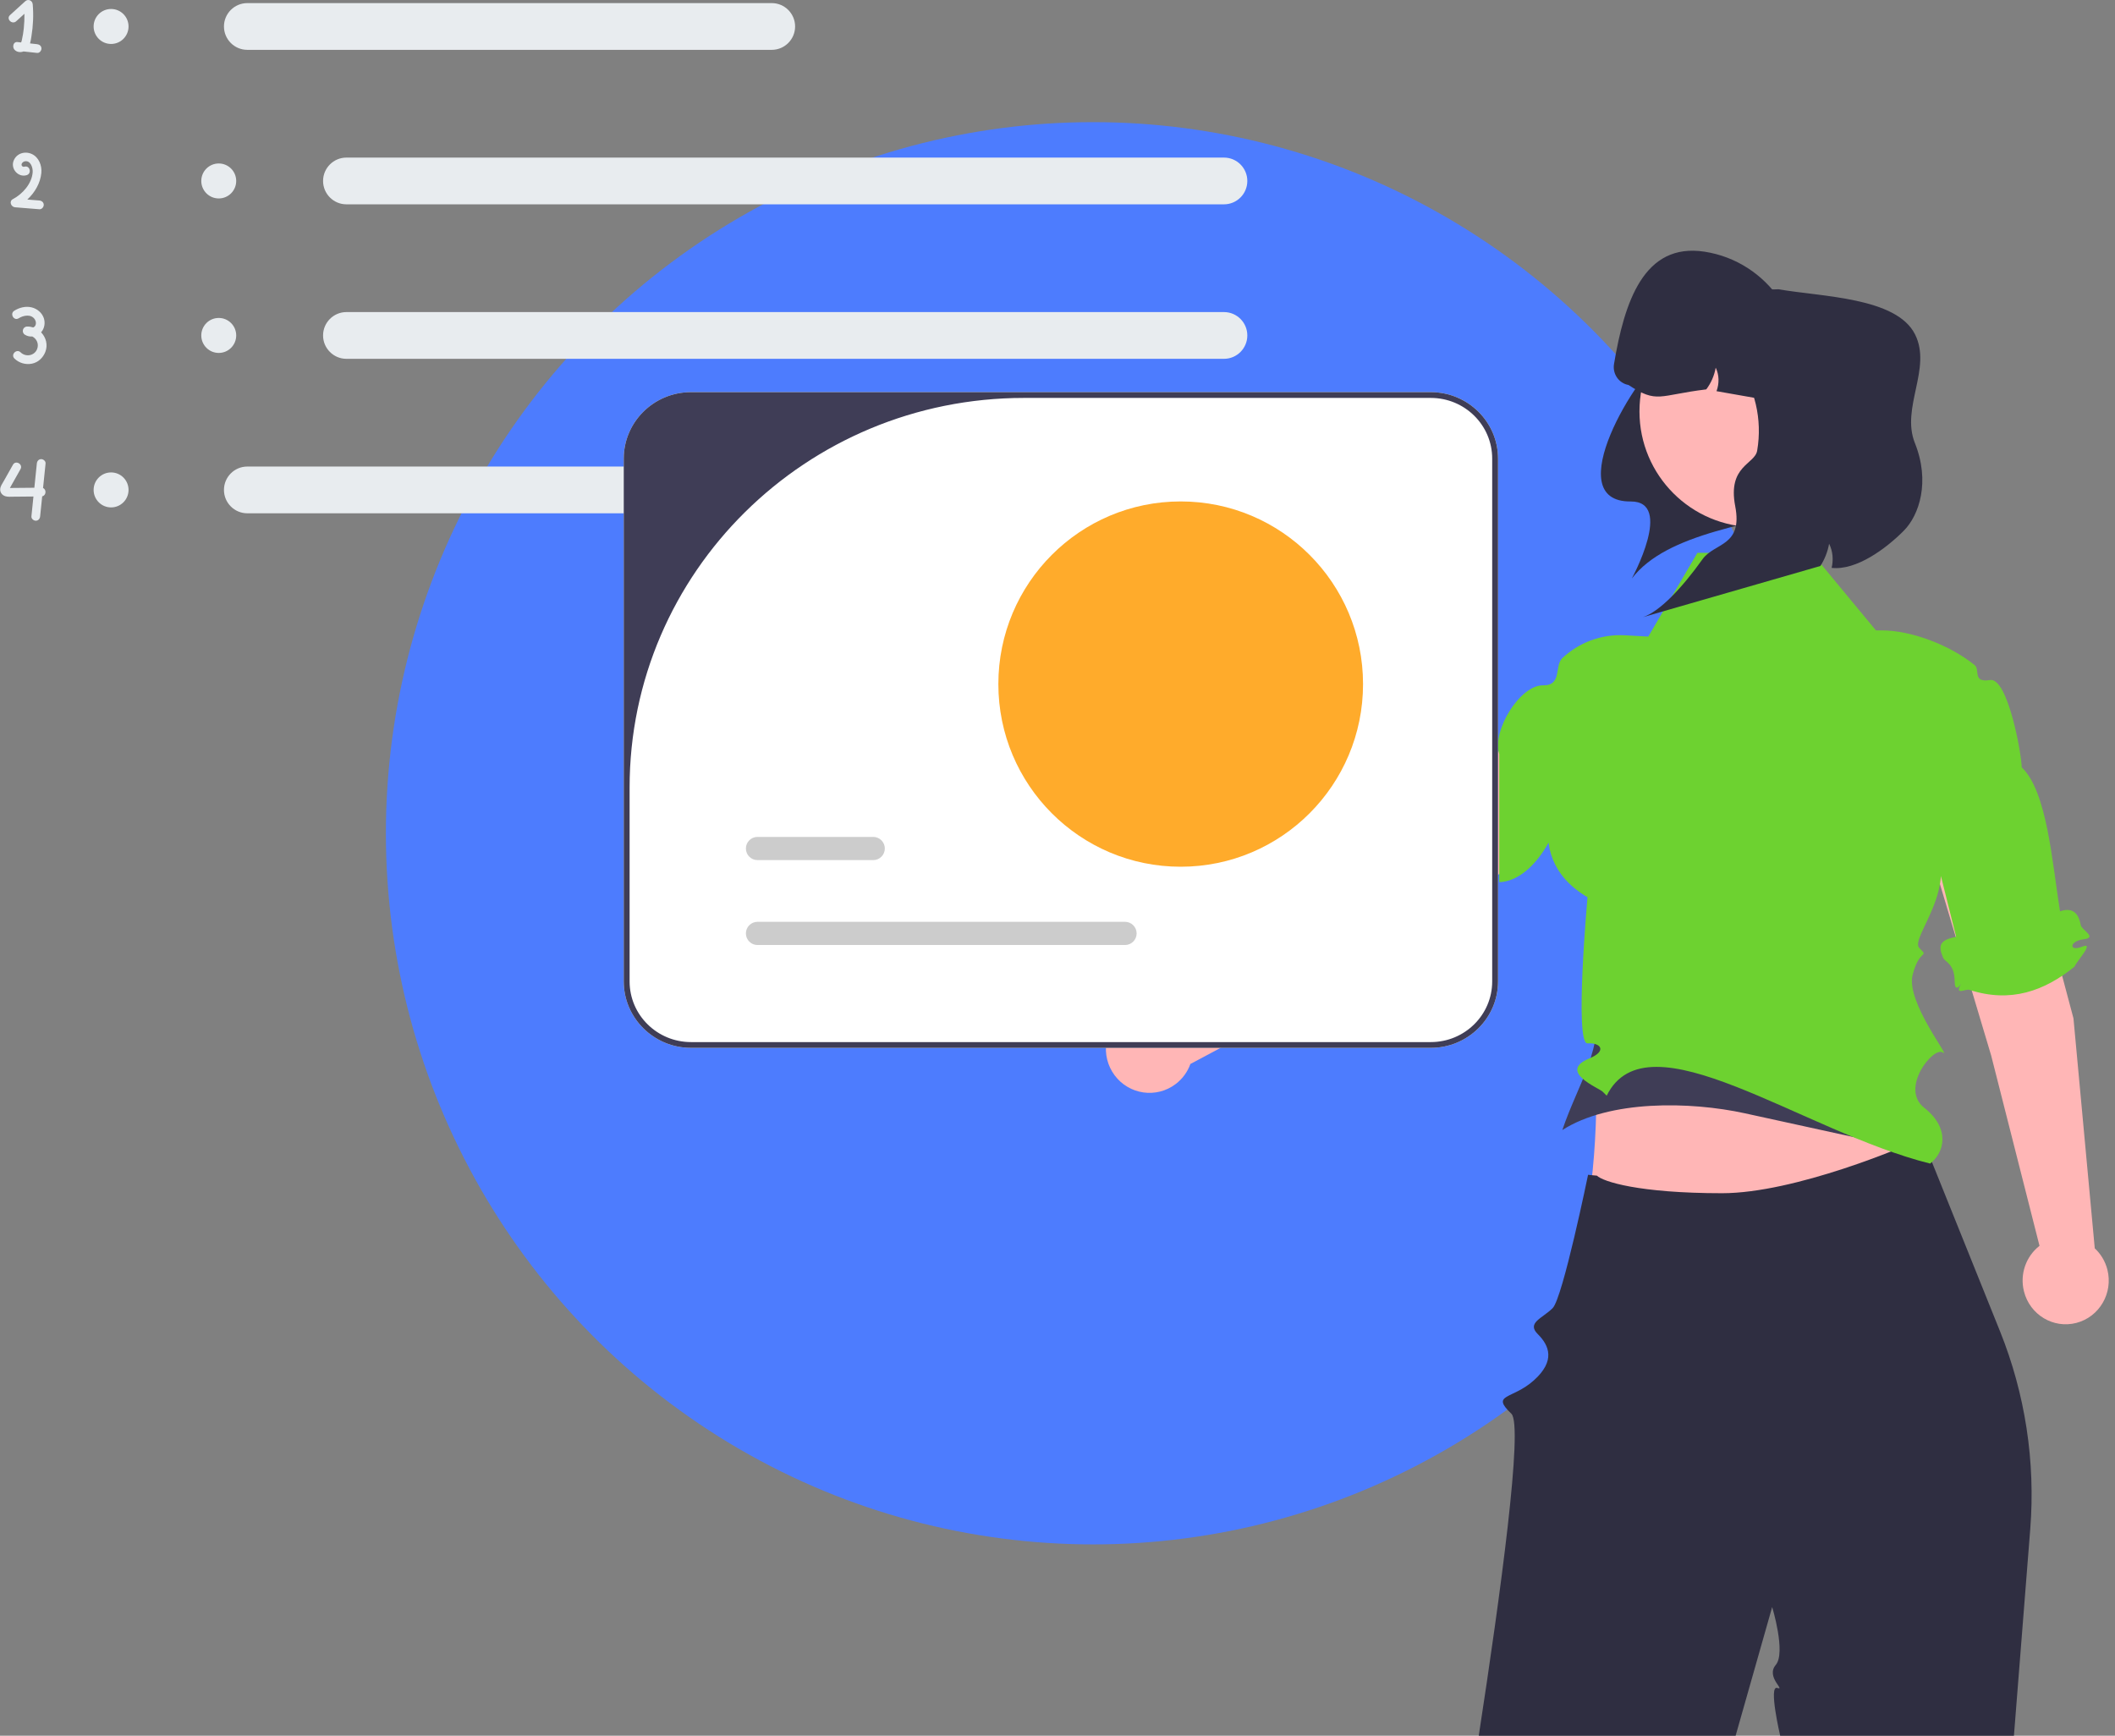 <svg width="329" height="270" viewBox="0 0 329 270" fill="none" xmlns="http://www.w3.org/2000/svg">
<rect x="0" y="0" width="329" height="270" fill="#808080" stroke="none"/>
<ellipse cx="170.028" cy="129.62" rx="110" ry="110.62" fill="#4D7CFE"/>
<mask id="mask0_10333_144194" style="mask-type:luminance" maskUnits="userSpaceOnUse" x="60" y="19" width="221" height="222">
<ellipse cx="170.028" cy="129.62" rx="110" ry="110.62" fill="white"/>
</mask>
<g mask="url(#mask0_10333_144194)">
</g>
<path d="M247.748 155.105C248.805 168.864 248.553 181.718 246.028 193L283.205 192.974L300.028 181.421C295.432 166.194 292.307 163.597 295.761 153L247.748 155.105H247.748Z" fill="#FFB6B6"/>
<path d="M248.416 154.393C249.47 163.494 245.546 168.322 243.028 175.785L243.028 175.785C250.366 171.079 262.933 171.32 271.444 173.182L298.028 179C293.445 168.928 292.844 160.01 296.288 153L248.416 154.393V154.393Z" fill="#3F3D56"/>
<path d="M299.008 177L311.111 207.08C315.034 216.83 316.645 227.366 315.817 237.851L313.278 270H276.916C276.916 270 275.068 262.128 276.454 262.566C277.839 263.004 274.623 260.88 276.231 258.983C277.839 257.086 275.671 249.982 275.671 249.982C275.671 249.982 273.353 258.118 269.985 270H230.028C233.397 248.075 236.991 221.72 235.103 219.913C231.839 216.789 235.216 217.755 238.603 214.718C241.989 211.686 240.998 209.301 239.214 207.53C237.435 205.763 239.943 205.071 241.523 203.487C243.098 201.903 247.032 182.745 247.032 182.745C247.059 182.764 248.385 182.865 248.412 182.879C249.318 183.789 254.88 185.61 267.879 185.61C279.197 185.61 296.441 178.311 298.583 177.223C298.863 177.077 299.008 177 299.008 177Z" fill="#2F2E41"/>
<path d="M38.466 0.482C36.466 0.482 34.838 2.113 34.838 4.118C34.838 6.122 36.466 7.753 38.466 7.753H120.054C122.055 7.753 123.683 6.122 123.683 4.118C123.683 2.113 122.055 0.482 120.054 0.482L38.466 0.482Z" fill="#E8ECEF"/>
<path d="M38.466 72.574C36.466 72.574 34.838 74.205 34.838 76.21C34.838 78.214 36.466 79.845 38.466 79.845H120.054C122.055 79.845 123.683 78.214 123.683 76.21C123.683 74.205 122.055 72.574 120.054 72.574H38.466Z" fill="#E8ECEF"/>
<path d="M53.884 24.514C51.884 24.514 50.256 26.145 50.256 28.149C50.256 30.153 51.884 31.784 53.884 31.784H190.4C192.401 31.784 194.028 30.153 194.028 28.149C194.028 26.145 192.401 24.514 190.4 24.514H53.884Z" fill="#E8ECEF"/>
<path d="M53.884 48.545C51.884 48.545 50.256 50.176 50.256 52.18C50.256 54.185 51.884 55.816 53.884 55.816H190.4C192.401 55.816 194.028 54.185 194.028 52.18C194.028 50.176 192.401 48.545 190.4 48.545H53.884Z" fill="#E8ECEF"/>
<ellipse cx="17.28" cy="4.117" rx="2.716" ry="2.721" fill="#E8ECEF"/>
<ellipse cx="17.28" cy="76.209" rx="2.716" ry="2.721" fill="#E8ECEF"/>
<ellipse cx="34.027" cy="28.149" rx="2.716" ry="2.721" fill="#E8ECEF"/>
<ellipse cx="34.027" cy="52.18" rx="2.716" ry="2.721" fill="#E8ECEF"/>
<path d="M5.77 6.873L4.673 6.753C4.78 6.388 4.833 5.999 4.891 5.644C5.16 3.999 5.233 2.333 5.09 0.671C5.039 0.082 4.386 -0.223 3.931 0.19L1.559 2.346C0.91 2.935 1.873 3.895 2.519 3.308C2.946 2.92 3.373 2.532 3.8 2.144C3.809 2.899 3.781 3.653 3.701 4.405C3.637 4.999 3.547 5.595 3.413 6.177C3.382 6.313 3.353 6.472 3.285 6.602C3.093 6.581 2.9 6.56 2.708 6.54C2.064 6.469 1.893 7.301 2.228 7.701C2.581 8.122 3.171 8.19 3.66 8.004L5.77 8.233C6.135 8.273 6.449 7.892 6.449 7.553C6.449 7.152 6.136 6.913 5.77 6.873V6.873Z" fill="#E8ECEF"/>
<path d="M6.126 31.189C5.5 31.139 4.875 31.088 4.249 31.038C5.423 29.953 6.279 28.483 6.431 26.907C6.541 25.759 6.053 24.47 4.958 23.961C3.857 23.449 2.523 23.866 2.098 25.056C1.652 26.309 2.871 27.652 4.159 27.244C4.989 26.981 4.635 25.667 3.798 25.932C3.597 25.995 3.367 25.869 3.354 25.631C3.34 25.379 3.596 25.153 3.823 25.101C4.753 24.889 5.13 26.082 5.084 26.776C4.964 28.564 3.513 30.18 2 30.977C1.359 31.315 1.718 32.195 2.342 32.245C3.604 32.347 4.865 32.448 6.126 32.55C6.492 32.579 6.805 32.216 6.805 31.869C6.805 31.477 6.493 31.219 6.126 31.189V31.189Z" fill="#E8ECEF"/>
<path d="M6.391 51.694C6.927 51.109 7.069 50.21 6.81 49.467C6.516 48.626 5.758 48.006 4.899 47.808C3.971 47.594 3.017 47.839 2.22 48.335C1.479 48.796 2.16 49.973 2.905 49.51C3.658 49.041 4.864 48.81 5.428 49.699C5.623 50.006 5.661 50.485 5.404 50.771C5.336 50.848 5.254 50.898 5.168 50.935C4.867 50.839 4.547 50.786 4.212 50.796C3.532 50.816 3.297 51.701 3.869 52.063C4.223 52.287 4.63 52.374 5.03 52.345C5.708 52.7 6.09 53.505 5.771 54.305C5.353 55.354 3.997 55.582 3.206 54.808C2.58 54.196 1.619 55.157 2.245 55.77C2.968 56.478 3.997 56.768 4.986 56.566C5.947 56.37 6.688 55.656 7.044 54.76C7.487 53.642 7.149 52.472 6.391 51.694L6.391 51.694Z" fill="#E8ECEF"/>
<path d="M6.697 75.915C6.827 74.643 6.958 73.372 7.089 72.1C7.126 71.734 6.75 71.42 6.41 71.42C6.011 71.42 5.768 71.733 5.731 72.1L5.343 75.872C4.082 75.885 2.821 75.899 1.56 75.907C1.553 75.907 1.548 75.906 1.541 75.906L1.545 75.898L1.71 75.606C1.801 75.443 1.892 75.281 1.983 75.119L3.189 72.976C3.618 72.213 2.446 71.526 2.016 72.29C1.551 73.117 1.085 73.945 0.619 74.773C0.393 75.175 0.054 75.621 0.03 76.097C0.003 76.615 0.346 77.041 0.831 77.19C1.225 77.311 1.664 77.267 2.069 77.263L3.482 77.25C4.056 77.245 4.63 77.239 5.203 77.234C5.098 78.263 4.992 79.291 4.887 80.32C4.849 80.686 5.226 81 5.565 81C5.964 81 6.207 80.687 6.244 80.32C6.351 79.282 6.457 78.245 6.564 77.207C7.199 77.079 7.244 76.145 6.697 75.915Z" fill="#E8ECEF"/>
<path d="M322.54 158.41L310.125 111.747C309.018 107.636 304.87 105.188 300.805 106.246H300.805C296.54 107.357 294.065 111.874 295.383 116.14L309.743 164.211L317.256 193.794C315.189 195.402 314.152 198.163 314.84 200.886C315.759 204.525 319.409 206.718 322.992 205.785C326.576 204.852 328.736 201.145 327.817 197.506C327.481 196.178 326.779 195.045 325.852 194.184L322.54 158.41H322.54Z" fill="#FFB6B6"/>
<path d="M216.838 148.653L255.013 119.036C258.37 116.415 259.021 111.564 256.475 108.138L256.475 108.138C253.803 104.543 248.686 103.943 245.267 106.824L206.548 138.814L182.208 157.253C179.928 155.922 176.985 156.003 174.743 157.697C171.746 159.96 171.138 164.243 173.383 167.264C175.628 170.284 179.877 170.898 182.873 168.635C183.967 167.808 184.738 166.711 185.173 165.506L216.838 148.653Z" fill="#FFB6B6"/>
<path d="M264.038 86L256.401 99.023L252.762 98.823C249.005 98.616 245.547 100.003 243.028 102.378C241.768 103.566 243.033 106.663 240.034 106.608C236.462 106.541 232.064 113.627 233.215 117.308V137.229C238.926 137.019 243.765 127.869 243.665 120.477C243.665 120.477 235.394 132.719 246.945 139.57C246.945 139.57 244.884 162.438 246.945 162.299C249.005 162.161 250.025 163.487 247.249 164.635C242.235 166.708 248.702 169.215 249.316 169.827C249.725 170.235 249.93 170.439 249.93 170.439C256.294 157.561 280.356 176.041 300.236 181C302.495 179.298 303.405 175.52 299.315 172.31C295.469 169.292 300.79 162.683 302.221 163.73C303.617 164.751 296.457 155.878 297.512 151.675C298.566 147.472 300.148 149.048 298.566 147.472C296.984 145.895 305.264 137.802 300.404 130.227L304.292 145.734C301.67 146.211 301.468 147.125 302.271 149C302.549 149.648 304.026 149.874 304.057 152.606C304.088 155.338 305.781 151.62 304.935 153.253C304.088 154.885 305.833 153.757 306.36 153.98C312.763 156.057 318.016 154.164 322.715 150.358C323.023 149.502 325.955 146.433 323.881 147.263C321.806 148.094 321.854 146.396 324.102 146.113C326.35 145.831 323.819 144.688 323.675 143.905C323.409 142.455 322.711 140.993 320.444 141.756C319.229 134.148 318.438 123.094 314.487 119.361C314.487 117.423 312.341 105.33 309.553 105.781C306.764 106.232 308.064 104.174 307.161 103.45C303.088 100.183 297.121 98.062 292.746 98.062H291.812L281.821 86L264.038 86Z" fill="#6DD230"/>
<path d="M285.514 78.199C272.642 81.489 259.29 82.848 253.834 90C253.834 90 260.411 77.954 253.661 78.007C242.32 78.095 254.842 57.69 259.059 55.232C266.088 51.137 282.712 53.93 282.712 53.93L291.028 64.066L285.514 78.199Z" fill="#2F2E41"/>
<circle cx="273.028" cy="64" r="18" fill="#FFB6B6"/>
<path d="M279.774 59.854L279.246 63L267.013 60.849C267.451 59.676 267.444 58.321 266.886 57.194C266.674 58.419 266.162 59.586 265.421 60.57C257.989 61.467 257.837 62.841 253.325 59.886C251.82 59.621 250.81 58.159 251.069 56.619V56.619C252.687 46.974 255.701 37.694 265.155 39.152C270.068 39.909 274.176 42.684 276.824 46.511C279.399 50.247 280.59 54.991 279.774 59.854V59.854Z" fill="#2F2E41"/>
<path d="M273.337 70.104C275.024 60.227 268.428 50.844 258.604 49.147C257.4 48.939 256.204 48.858 255.028 48.891C256.732 46.945 259.094 45.613 261.757 45.235L276.654 45C283.468 46.177 294.994 46.251 297.889 52.003C300.561 57.291 295.665 63.413 297.868 68.907C300.281 74.928 298.547 80.13 296.159 82.541C293.398 85.331 288.757 88.772 284.922 88.334C285.216 87.08 285.11 85.741 284.528 84.584C284.31 85.811 283.845 86.996 283.173 88.04L255.569 96C258.205 95.116 261.659 91.443 264.826 87.004C266.701 84.376 271.136 85.032 269.922 78.736C268.709 72.44 272.972 72.24 273.337 70.104L273.337 70.104Z" fill="#2F2E41"/>
<path d="M222.567 163H107.49C101.721 163 97.028 158.364 97.028 152.665V71.335C97.028 65.636 101.721 61 107.49 61H222.567C228.335 61 233.028 65.636 233.028 71.335V152.665C233.028 158.364 228.335 163 222.567 163Z" fill="white"/>
<path fill-rule="evenodd" clip-rule="evenodd" d="M107.49 163H222.567C228.335 163 233.028 158.364 233.028 152.665V71.335C233.028 65.636 228.335 61 222.567 61H107.49C101.721 61 97.028 65.636 97.028 71.335V152.665C97.028 158.364 101.721 163 107.49 163ZM97.938 122.5C97.938 89.031 125.403 61.899 159.282 61.899H222.567C227.842 61.899 232.119 66.123 232.119 71.335V152.665C232.119 157.877 227.842 162.101 222.567 162.101H107.49C102.215 162.101 97.938 157.877 97.938 152.665V122.5Z" fill="#3F3D56"/>
<path d="M135.838 133.793H117.829C116.836 133.793 116.028 132.984 116.028 131.989C116.028 130.995 116.836 130.186 117.829 130.186H135.838C136.831 130.186 137.639 130.995 137.639 131.989C137.639 132.984 136.831 133.793 135.838 133.793Z" fill="#CCCCCC"/>
<path d="M175.008 147H117.829C116.836 147 116.028 146.191 116.028 145.196C116.028 144.202 116.836 143.393 117.829 143.393H175.008C176.001 143.393 176.809 144.202 176.809 145.196C176.809 146.191 176.001 147 175.008 147Z" fill="#CCCCCC"/>
<ellipse cx="183.664" cy="106.412" rx="28.364" ry="28.412" fill="#FFAB2B"/>
</svg>
